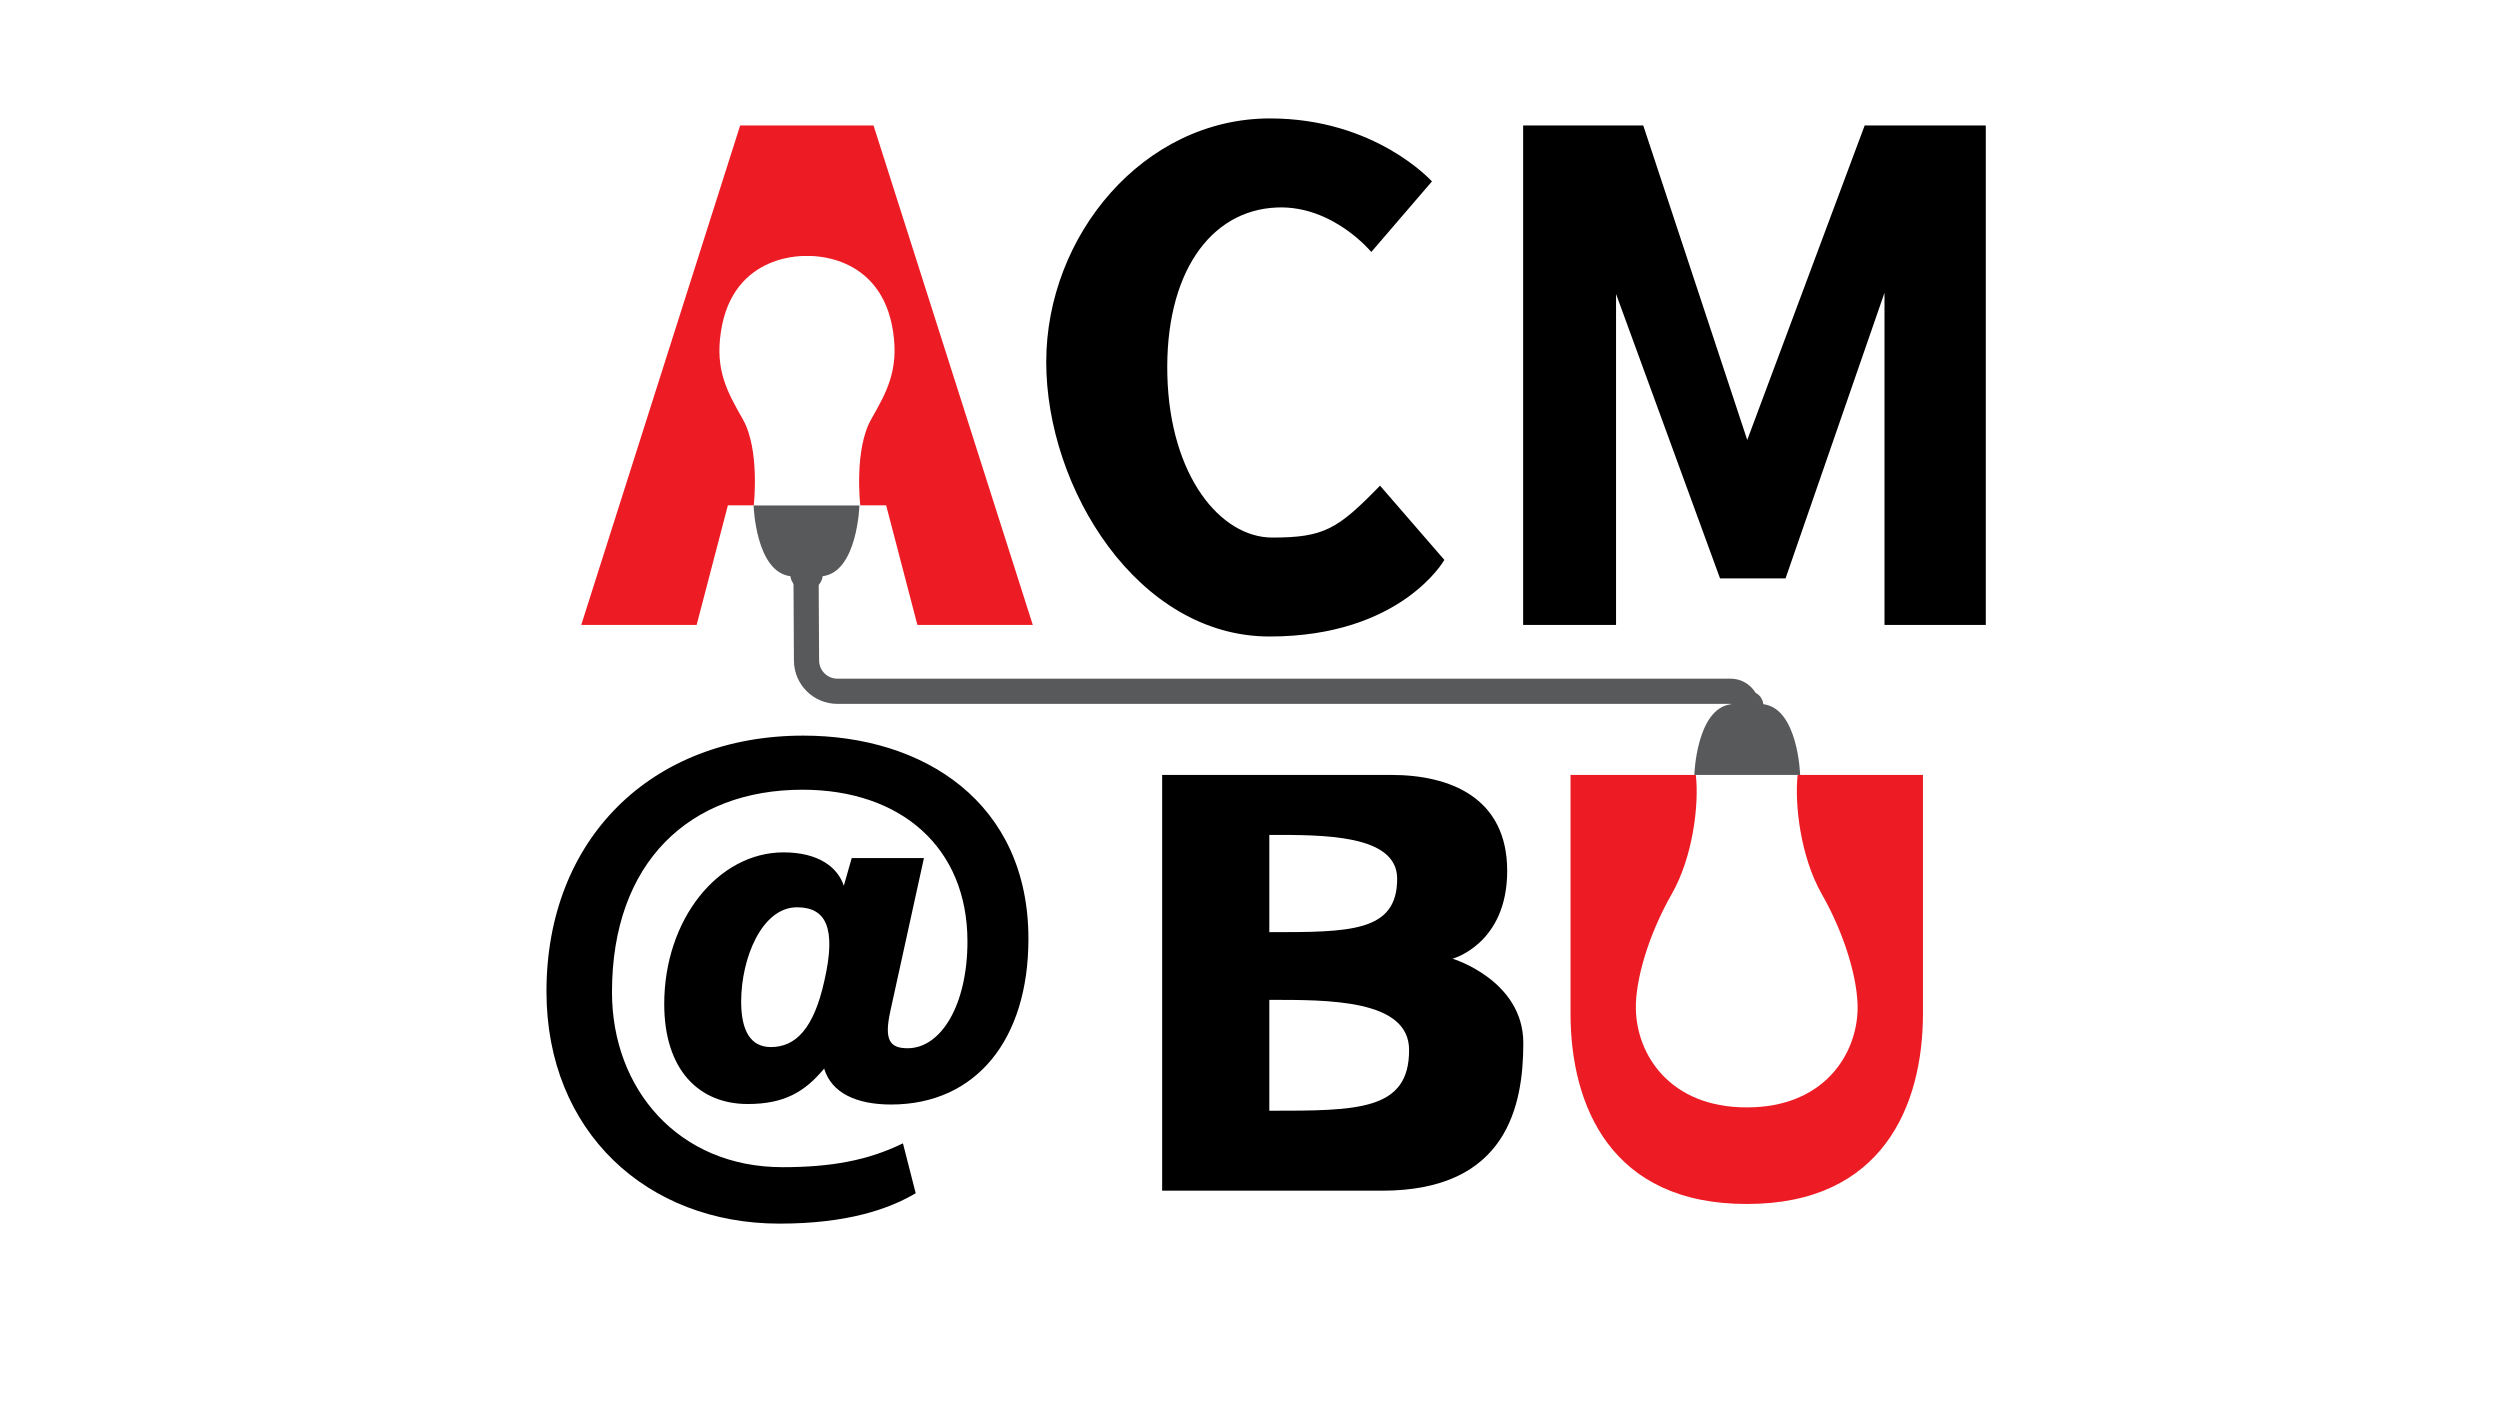<?xml version="1.0" encoding="utf-8"?>
<!-- Generator: Adobe Illustrator 23.0.3, SVG Export Plug-In . SVG Version: 6.00 Build 0)  -->
<svg version="1.1" xmlns="http://www.w3.org/2000/svg" xmlns:xlink="http://www.w3.org/1999/xlink" x="0px" y="0px"
	 viewBox="0 0 148.82 83.37" style="enable-background:new 0 0 148.82 83.37;" xml:space="preserve">
<style type="text/css">
	.st0{enable-background:new    ;}
	.st1{fill:#808285;}
	.st2{fill:#58595B;}
	.st3{fill:url(#SVGID_1_);}
	.st4{fill:url(#SVGID_2_);}
	.st5{fill:url(#SVGID_3_);}
	.st6{fill:url(#SVGID_4_);}
	.st7{fill:url(#SVGID_5_);}
	.st8{fill:url(#SVGID_6_);}
	.st9{fill:url(#SVGID_7_);}
	.st10{fill:url(#SVGID_8_);}
	.st11{fill:url(#SVGID_9_);}
	.st12{fill:url(#SVGID_10_);}
	.st13{fill:url(#SVGID_11_);}
	.st14{fill:url(#SVGID_12_);}
	.st15{fill:url(#SVGID_13_);}
	.st16{fill:url(#SVGID_14_);}
	.st17{fill:url(#SVGID_15_);}
	.st18{fill:url(#SVGID_16_);}
	.st19{fill:url(#SVGID_17_);}
	.st20{fill:url(#SVGID_18_);}
	.st21{fill:url(#SVGID_19_);}
	.st22{fill:url(#SVGID_20_);}
	.st23{fill:url(#SVGID_21_);}
	.st24{fill:url(#SVGID_22_);}
	.st25{fill:url(#SVGID_23_);}
	.st26{fill:url(#SVGID_24_);}
	.st27{fill:none;stroke:#000000;stroke-width:1.5;stroke-miterlimit:10;}
	.st28{fill:#FFFFFF;}
	.st29{fill:#ED1C24;}
	.st30{fill:url(#SVGID_25_);}
	.st31{fill:url(#SVGID_26_);}
	.st32{fill:url(#SVGID_27_);}
	.st33{fill:none;stroke:#58595B;stroke-width:1.5;stroke-miterlimit:10;}
</style>
<g id="Layer_2">
</g>
<g id="Layer_1">
</g>
<g id="Layer_3">
	<g id="ACM_1_">
		<path class="st33" d="M47.98,33.7l0.03,5.63c0.01,1.01,0.83,1.82,1.84,1.82h53.17c0.54,0,0.98,0.44,0.98,0.98v2.53"/>
		<g>
			<g>
				<path class="st2" d="M48.05,30.09h3.11c0,0-0.12,3.96-2.19,4.21c0,0-0.05,0.77-0.93,0.77h-0.06c-0.87,0-0.93-0.77-0.93-0.77
					c-2.07-0.25-2.19-4.21-2.19-4.21h3.11H48.05z"/>
				<path class="st29" d="M52,7.47h-3.95h-0.04h-3.95L34.6,37.2h6.87l1.86-7.12h1.54c0,0,0.38-3.31-0.65-5.12
					c-0.92-1.62-1.65-2.9-1.31-5.18c0.7-4.81,5.13-4.54,5.13-4.54s4.43-0.27,5.13,4.54c0.33,2.28-0.39,3.56-1.31,5.18
					c-1.03,1.82-0.65,5.12-0.65,5.12h1.54l1.86,7.12h6.87L52,7.47z"/>
			</g>
			<path d="M82.15,28.91l3.83,4.42c0,0-2.56,4.56-10.41,4.56s-13.29-8.83-13.29-16.34s5.77-14.5,13.32-14.5
				c6.29,0,9.64,3.75,9.64,3.75L81.63,15c0,0-2.27-2.77-5.59-2.65c-4.05,0.15-6.7,4-6.55,9.99S72.65,32,75.74,32
				S79.64,31.49,82.15,28.91z"/>
			<polygon points="90.67,37.2 90.67,7.47 97.82,7.47 104.01,26.19 111,7.47 118.21,7.47 118.21,37.2 112.18,37.2 112.18,17.43 
				106.29,34.43 102.39,34.43 96.2,17.5 96.2,37.2 			"/>
		</g>
		<g>
			<path d="M86.47,57.07c0,0,3.25-0.87,3.25-5.23c0-4.36-3.4-5.71-6.9-5.71s-13.64,0-13.64,0v24.75c0,0,5.64,0,13.09,0
				c7.45,0,8.41-5.08,8.41-8.8C90.67,58.34,86.47,57.07,86.47,57.07z M75.56,49.7c3.15,0,7.61-0.05,7.61,2.61
				c0,3.18-2.81,3.18-7.61,3.18C75.56,55.49,75.56,50.43,75.56,49.7z M75.56,66.12c0,0,0-5.76,0-6.6c3.45,0,8.32-0.05,8.32,2.98
				C83.89,66.12,80.82,66.12,75.56,66.12z"/>
			<g>
				<path class="st29" d="M103.96,71.67c-8.05,0-10.47-5.83-10.47-11.34s0-14.2,0-14.2h7.46c0.2,1.78-0.18,4.89-1.43,7.08
					c-1.43,2.51-2.17,5.17-2.14,6.84c0.04,2.72,2.02,5.87,6.58,5.87h0.04c4.56,0,6.54-3.14,6.58-5.87c0.02-1.67-0.71-4.33-2.14-6.84
					c-1.25-2.2-1.62-5.3-1.43-7.08h7.46c0,0,0,8.69,0,14.2s-2.42,11.34-10.47,11.34H103.96z"/>
				<path class="st2" d="M103.97,46.13h-3.11c0,0,0.12-3.96,2.19-4.21c0,0,0.05-0.77,0.93-0.77h0.06c0.87,0,0.93,0.77,0.93,0.77
					c2.07,0.25,2.19,4.21,2.19,4.21h-3.11H103.97z"/>
			</g>
			<g>
				<path d="M54.51,71.03c-1.62,0.96-4.11,1.81-8.12,1.81c-7.87,0-13.86-5.47-13.86-13.82c0-9.07,6.23-15.23,15.29-15.23
					c7.17,0,13.4,3.98,13.4,12.1c0,6.01-3.13,9.86-8.18,9.86c-2.03,0-3.54-0.67-3.98-2.14c-1.16,1.4-2.39,2.11-4.55,2.11
					c-2.91,0-4.97-2.04-4.97-5.95c0-5.05,3.22-9.03,7.1-9.03c2.09,0,3.23,0.89,3.59,1.99l0.47-1.65H55l-2,9.11
					c-0.37,1.69-0.06,2.21,1.03,2.21c1.99,0,3.56-2.58,3.56-6.36c0-5.6-3.97-9.03-9.82-9.03c-6.73,0-11.34,4.33-11.34,12.05
					c0,5.76,3.95,10.42,10.15,10.42c2.89,0,5.09-0.4,7.17-1.42L54.51,71.03z M44.12,59.63c0,1.74,0.57,2.7,1.77,2.7
					c1.47,0,2.56-1.09,3.19-3.98c0.71-3.12,0.09-4.34-1.63-4.34C45.37,54,44.12,57.01,44.12,59.63z"/>
			</g>
		</g>
	</g>
</g>
<g id="Layer_4">
</g>
</svg>
